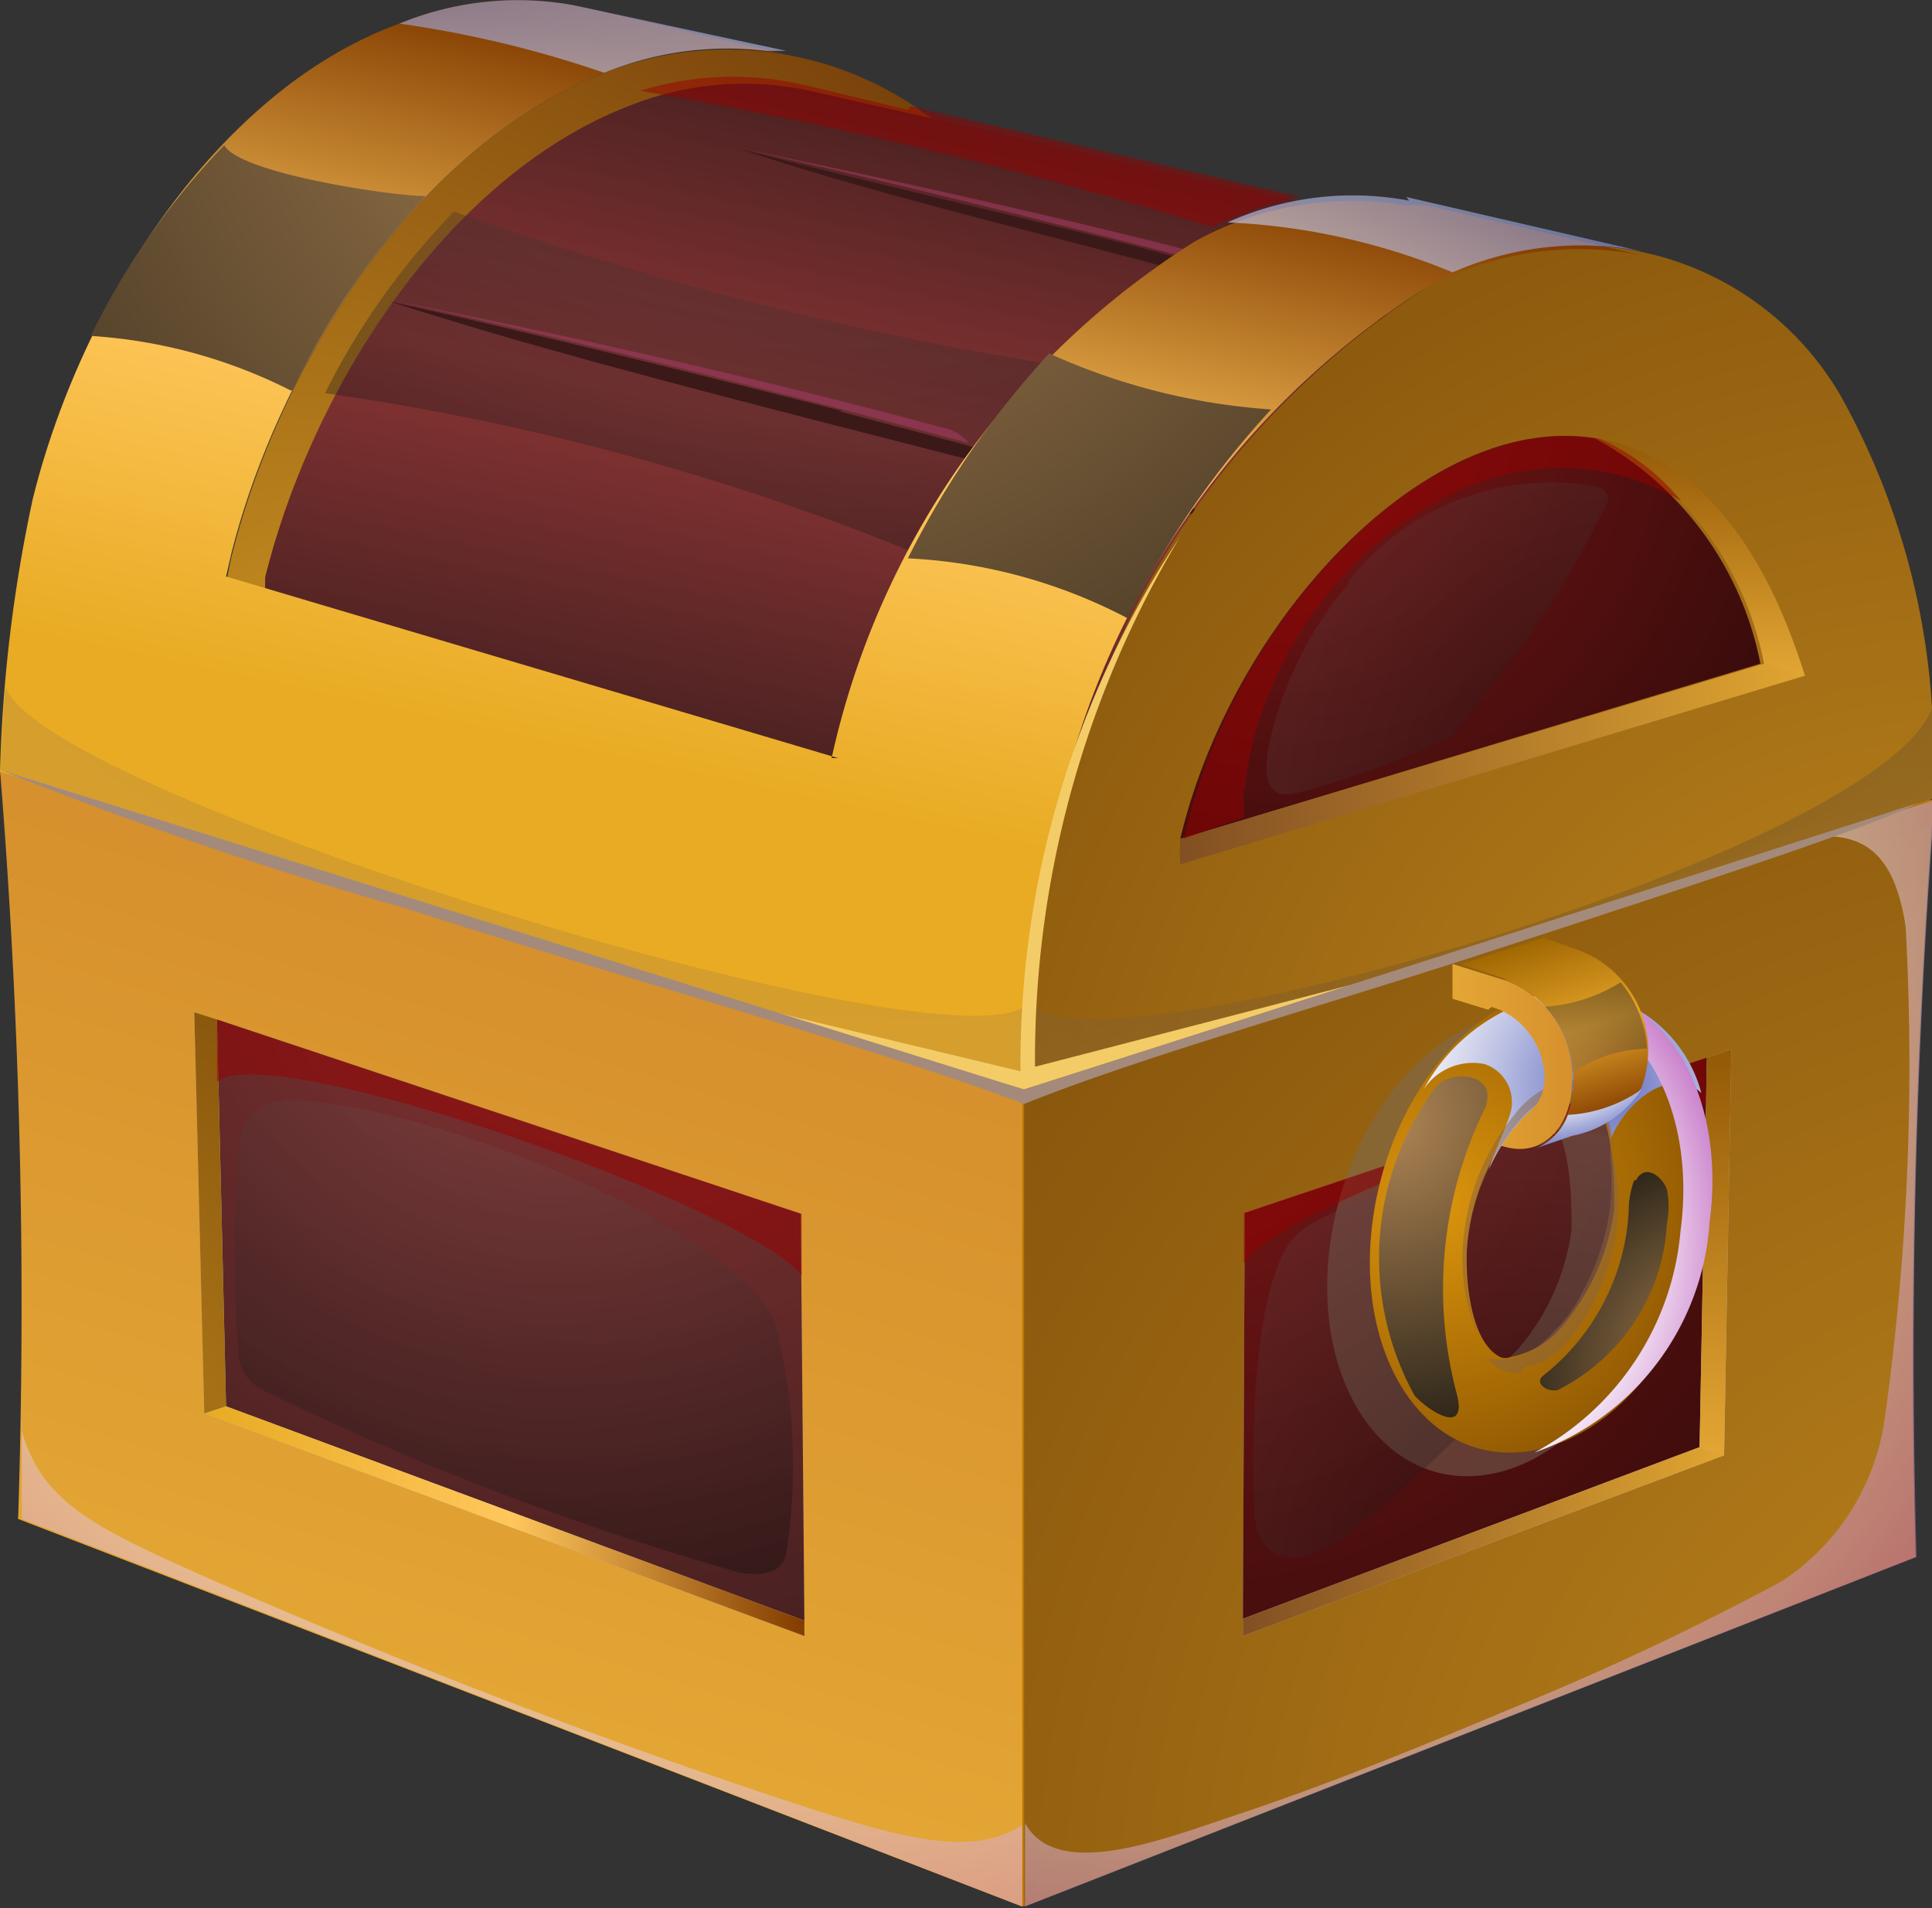 <svg xmlns="http://www.w3.org/2000/svg" xmlns:xlink="http://www.w3.org/1999/xlink" viewBox="0 0 21.28 21.02"><rect x="0" y="0" width="21.28" height="21.02" fill="#333333" stroke="none"/><defs><style>.cls-1{isolation:isolate;}.cls-10,.cls-11,.cls-12,.cls-13,.cls-14,.cls-16,.cls-17,.cls-18,.cls-19,.cls-2,.cls-20,.cls-21,.cls-22,.cls-23,.cls-24,.cls-25,.cls-26,.cls-27,.cls-28,.cls-29,.cls-3,.cls-30,.cls-31,.cls-32,.cls-33,.cls-34,.cls-35,.cls-36,.cls-37,.cls-38,.cls-39,.cls-4,.cls-40,.cls-41,.cls-42,.cls-43,.cls-44,.cls-45,.cls-5,.cls-6,.cls-7,.cls-8,.cls-9{fill-rule:evenodd;}.cls-2{fill:url(#radial-gradient);}.cls-3{fill:#bc7800;}.cls-4{fill:url(#linear-gradient);}.cls-5{fill:url(#radial-gradient-2);}.cls-16,.cls-27,.cls-28,.cls-31,.cls-39,.cls-41,.cls-6{opacity:0.5;}.cls-23,.cls-27,.cls-28,.cls-31,.cls-32,.cls-37,.cls-38,.cls-39,.cls-42,.cls-6{mix-blend-mode:multiply;}.cls-6{fill:url(#radial-gradient-3);}.cls-7{fill:#b3b3b3;}.cls-8{fill:url(#radial-gradient-4);}.cls-9{fill:url(#radial-gradient-5);}.cls-10{fill:url(#radial-gradient-6);}.cls-11{fill:url(#linear-gradient-2);}.cls-12{fill:url(#linear-gradient-3);}.cls-13{fill:url(#linear-gradient-4);}.cls-14{fill:url(#linear-gradient-5);}.cls-15{fill:#3b1919;}.cls-16{fill:#ac3e6e;}.cls-16,.cls-17,.cls-24,.cls-25,.cls-26,.cls-30,.cls-33,.cls-34,.cls-41,.cls-44,.cls-45{mix-blend-mode:screen;}.cls-17{opacity:0.35;fill:url(#radial-gradient-7);}.cls-18{fill:url(#radial-gradient-8);}.cls-19{fill:url(#linear-gradient-6);}.cls-20{fill:url(#radial-gradient-9);}.cls-21{fill:url(#linear-gradient-7);}.cls-22{fill:url(#linear-gradient-8);}.cls-23{opacity:0.65;fill:url(#radial-gradient-10);}.cls-24{fill:url(#radial-gradient-11);}.cls-25{opacity:0.25;fill:url(#radial-gradient-12);}.cls-26,.cls-30,.cls-33,.cls-34{opacity:0.3;}.cls-26{fill:url(#radial-gradient-13);}.cls-27{fill:#900;}.cls-28{fill:#7b6a58;}.cls-29{fill:#f4cc67;}.cls-30{fill:url(#radial-gradient-14);}.cls-31{fill:url(#radial-gradient-15);}.cls-32{fill:#a48a7b;}.cls-33{fill:url(#radial-gradient-16);}.cls-34{fill:url(#radial-gradient-17);}.cls-35{fill:url(#linear-gradient-9);}.cls-36{fill:url(#radial-gradient-18);}.cls-37{fill:url(#radial-gradient-19);}.cls-38{fill:url(#radial-gradient-20);}.cls-39{fill:#896443;}.cls-40{fill:url(#linear-gradient-10);}.cls-41{fill:url(#radial-gradient-21);}.cls-42{fill:url(#radial-gradient-22);}.cls-43{fill:url(#linear-gradient-11);}.cls-44{fill:url(#radial-gradient-23);}.cls-45{fill:url(#radial-gradient-24);}</style><radialGradient id="radial-gradient" cx="3.14" cy="7.07" r="9.6" gradientUnits="userSpaceOnUse"><stop offset="0" stop-color="#c28a1f"/><stop offset="1" stop-color="#753e0a"/></radialGradient><linearGradient id="linear-gradient" x1="4.45" y1="18.57" x2="6.85" y2="10.79" gradientUnits="userSpaceOnUse"><stop offset="0" stop-color="#e3a634"/><stop offset="1" stop-color="#d6902d"/></linearGradient><radialGradient id="radial-gradient-2" cx="23.84" cy="21.29" r="16.28" gradientUnits="userSpaceOnUse"><stop offset="0" stop-color="#c28a1f"/><stop offset="1" stop-color="#87550c"/></radialGradient><radialGradient id="radial-gradient-3" cx="11.47" cy="10.34" r="12.15" gradientUnits="userSpaceOnUse"><stop offset="0.64" stop-color="#fff"/><stop offset="0.79" stop-color="#e6c3e6"/><stop offset="1" stop-color="#bc61be"/></radialGradient><radialGradient id="radial-gradient-4" cx="6.57" cy="9.77" r="8.32" gradientUnits="userSpaceOnUse"><stop offset="0" stop-color="#8a3434"/><stop offset="1" stop-color="#4a2121"/></radialGradient><radialGradient id="radial-gradient-5" cx="12.94" cy="11.64" r="9.01" gradientUnits="userSpaceOnUse"><stop offset="0" stop-color="#781616"/><stop offset="1" stop-color="#330a0a"/></radialGradient><radialGradient id="radial-gradient-6" cx="-0.55" cy="16.65" r="6.51" xlink:href="#radial-gradient-2"/><linearGradient id="linear-gradient-2" x1="2.25" y1="16.76" x2="8.86" y2="16.76" gradientUnits="userSpaceOnUse"><stop offset="0" stop-color="#e8ab23"/><stop offset="0.51" stop-color="#ffc75c"/><stop offset="1" stop-color="#823c00"/></linearGradient><linearGradient id="linear-gradient-3" x1="13.69" y1="16.98" x2="18.99" y2="16.98" gradientUnits="userSpaceOnUse"><stop offset="0" stop-color="#824f23"/><stop offset="1" stop-color="#e0a531"/></linearGradient><linearGradient id="linear-gradient-4" x1="18.89" y1="16.03" x2="18.89" y2="11.56" gradientUnits="userSpaceOnUse"><stop offset="0" stop-color="#e3a634"/><stop offset="1" stop-color="#945906"/></linearGradient><linearGradient id="linear-gradient-5" x1="8.45" y1="8.45" x2="9.99" y2="1.18" gradientUnits="userSpaceOnUse"><stop offset="0" stop-color="#4a2121"/><stop offset="0.51" stop-color="#8a3434"/><stop offset="1" stop-color="#4a2121"/></linearGradient><radialGradient id="radial-gradient-7" cx="9.03" cy="-3.57" r="11.44" gradientUnits="userSpaceOnUse"><stop offset="0" stop-color="#b17575"/><stop offset="1" stop-color="#000505"/></radialGradient><radialGradient id="radial-gradient-8" cx="21.54" cy="13.66" r="13.26" xlink:href="#radial-gradient-2"/><linearGradient id="linear-gradient-6" x1="8.27" y1="8.72" x2="9.89" y2="1.12" xlink:href="#linear-gradient-2"/><radialGradient id="radial-gradient-9" cx="14.2" cy="4.62" r="6.57" xlink:href="#radial-gradient-5"/><linearGradient id="linear-gradient-7" x1="18.74" y1="7.44" x2="18.74" y2="4.83" xlink:href="#linear-gradient-4"/><linearGradient id="linear-gradient-8" x1="12.99" y1="8.41" x2="19.88" y2="8.41" xlink:href="#linear-gradient-3"/><radialGradient id="radial-gradient-10" cx="8.24" cy="14.62" r="16.89" gradientUnits="userSpaceOnUse"><stop offset="0.64" stop-color="#fff"/><stop offset="0.79" stop-color="#c3c7e6"/><stop offset="1" stop-color="#616dbe"/></radialGradient><radialGradient id="radial-gradient-11" cx="8.19" cy="-0.36" r="16.28" gradientUnits="userSpaceOnUse"><stop offset="0" stop-color="#b18654"/><stop offset="1" stop-color="#000505"/></radialGradient><radialGradient id="radial-gradient-12" cx="10.14" cy="-5.03" r="18.55" gradientUnits="userSpaceOnUse"><stop offset="0" stop-color="#000505"/><stop offset="1" stop-color="#b18654"/></radialGradient><radialGradient id="radial-gradient-13" cx="16.62" cy="2.92" r="13.49" xlink:href="#radial-gradient-12"/><radialGradient id="radial-gradient-14" cx="6.03" cy="9.75" r="7.89" xlink:href="#radial-gradient-7"/><radialGradient id="radial-gradient-15" cx="8.81" cy="7.85" r="15.05" xlink:href="#radial-gradient-3"/><radialGradient id="radial-gradient-16" cx="16.78" cy="17.34" r="8.09" gradientUnits="userSpaceOnUse"><stop offset="0" stop-color="#000505"/><stop offset="1" stop-color="#b17575"/></radialGradient><radialGradient id="radial-gradient-17" cx="18.09" cy="8.88" r="8.19" xlink:href="#radial-gradient-16"/><linearGradient id="linear-gradient-9" x1="16.04" y1="11.64" x2="17.33" y2="11.64" xlink:href="#linear-gradient"/><radialGradient id="radial-gradient-18" cx="15.79" cy="13.25" r="3.48" gradientUnits="userSpaceOnUse"><stop offset="0" stop-color="#db950d"/><stop offset="1" stop-color="#875000"/></radialGradient><radialGradient id="radial-gradient-19" cx="17.7" cy="11.96" r="2.22" gradientUnits="userSpaceOnUse"><stop offset="0" stop-color="#616dbe"/><stop offset="0.6" stop-color="#c3c7e6"/><stop offset="1" stop-color="#fff"/></radialGradient><radialGradient id="radial-gradient-20" cx="15.03" cy="13.69" r="4.36" xlink:href="#radial-gradient-3"/><linearGradient id="linear-gradient-10" x1="16.89" y1="10.35" x2="17.54" y2="12.4" gradientUnits="userSpaceOnUse"><stop offset="0" stop-color="#a16702"/><stop offset="0.51" stop-color="#e6a529"/><stop offset="1" stop-color="#823c00"/></linearGradient><radialGradient id="radial-gradient-21" cx="17.18" cy="12.04" r="2.26" xlink:href="#radial-gradient-11"/><radialGradient id="radial-gradient-22" cx="17.02" cy="10.93" r="1.79" xlink:href="#radial-gradient-10"/><linearGradient id="linear-gradient-11" x1="16.04" y1="11.56" x2="17.33" y2="11.56" xlink:href="#linear-gradient"/><radialGradient id="radial-gradient-23" cx="15.26" cy="12.34" r="4.58" xlink:href="#radial-gradient-11"/><radialGradient id="radial-gradient-24" cx="19.07" cy="15.07" r="3.22" xlink:href="#radial-gradient-11"/></defs><title>wallet</title><g class="cls-1"><g id="Layer_2" data-name="Layer 2"><g id="Layer_1-2" data-name="Layer 1"><path class="cls-2" d="M2.18,9.16,12.36,7.3a9,9,0,0,0-1-4.64A3.71,3.71,0,0,0,6.66.8C4.59,1.6,3.08,4,2.55,6.13a17,17,0,0,0-.37,3Z"/><path class="cls-3" d="M0,8.48a41.39,41.39,0,0,1,.2,8.25L11.26,21l9.82-3.85a39.44,39.44,0,0,1,.2-8.34L0,8.48Z"/><path class="cls-4" d="M11.26,21l0-9L0,8.48a73.31,73.31,0,0,1,.2,8.25L11.26,21Z"/><path class="cls-5" d="M11.28,12l0,9,9.82-3.85a80.07,80.07,0,0,1,.2-8.34l-10,3.2Z"/><path class="cls-6" d="M20.09,9.21c.45,0,.78.2.9,1a28,28,0,0,1-.23,5.41,2.56,2.56,0,0,1-1.14,1.8,30.84,30.84,0,0,1-3,1.41c-1,.42-2,.83-3.06,1.18-.8.27-1.93.7-2.27.07V21l9.82-3.85a80.07,80.07,0,0,1,.2-8.34l-1.19.38Z"/><polygon class="cls-7" points="2.14 11.15 8.82 13.37 8.86 18.02 2.25 15.57 2.14 11.15 2.14 11.15"/><polygon class="cls-7" points="13.71 13.36 19.07 11.56 18.99 16.03 13.69 18.02 13.71 13.36 13.71 13.36"/><polygon class="cls-8" points="2.49 15.49 8.86 17.85 8.82 13.37 2.39 11.23 2.49 15.49 2.49 15.49"/><polygon class="cls-9" points="13.71 13.36 13.69 17.83 18.72 15.94 18.8 11.65 13.71 13.36 13.71 13.36"/><polygon class="cls-10" points="2.14 11.15 2.25 15.57 2.49 15.49 2.39 11.23 2.14 11.15 2.14 11.15"/><polygon class="cls-11" points="8.86 17.85 2.49 15.49 2.25 15.57 8.86 18.02 8.86 17.85 8.86 17.85"/><polygon class="cls-12" points="18.72 15.94 13.69 17.83 13.69 18.02 18.99 16.03 18.72 15.94 18.72 15.94"/><polygon class="cls-13" points="18.8 11.65 18.72 15.94 18.99 16.03 19.07 11.56 18.8 11.65 18.8 11.65"/><path class="cls-14" d="M12.64,9.34l3.12-6.79L8.92,1h0a3.41,3.41,0,0,0-2,.17c-2,.78-3.48,3.1-4,5.19,0,.06,0,.12,0,.19L8.53,8.15l4.11,1.19Z"/><path class="cls-15" d="M12.46,2.7c1.44.38,2.9.79,4.3,1.19-1.38-.29-2.9-.68-4.34-1.06s-3-.76-4.27-1.19C9.53,2,11,2.33,12.46,2.7Z"/><path class="cls-16" d="M8.18,1.64C10,2.05,11.87,2.52,13.7,3a.37.37,0,0,0-.25-.15C11.68,2.39,9.92,2,8.18,1.64Z"/><path class="cls-17" d="M11.5,4A37.67,37.67,0,0,1,5,2.33a8,8,0,0,0-1.42,2,27.56,27.56,0,0,1,6.45,1.74A9.79,9.79,0,0,1,11.5,4Z"/><path class="cls-15" d="M9.24,4.53c1.65.43,3.33.9,4.94,1.37-1.58-.34-3.33-.79-5-1.22S5.77,3.8,4.29,3.32c1.58.35,3.31.78,5,1.21Z"/><path class="cls-16" d="M4.33,3.31c2.13.47,4.23,1,6.34,1.57a.48.48,0,0,0-.29-.17c-2-.54-4.06-1-6.05-1.4Z"/><path class="cls-18" d="M11.28,12l10-3.2a8.09,8.09,0,0,0-1-4.43,3.32,3.32,0,0,0-4.59-1.19,9.21,9.21,0,0,0-4,5.79,18.29,18.29,0,0,0-.36,3Z"/><path class="cls-19" d="M9.23,8.35l-6.74-2,.06-.26C3.08,4,4.59,1.6,6.66.8a3.49,3.49,0,0,1,2-.2L6.6.12,6.33.06A3.42,3.42,0,0,0,4.4.26C2.36,1,.88,3.39.36,5.5a16.29,16.29,0,0,0-.36,3L11.28,12a18.29,18.29,0,0,1,.36-3,9.21,9.21,0,0,1,4-5.79,3.56,3.56,0,0,1,2.44-.4l-2.37-.55-.23,0a3.58,3.58,0,0,0-2.32.4,9,9,0,0,0-4,5.69v0Z"/><path class="cls-20" d="M13,9.24l6.39-1.93a3.61,3.61,0,0,0-1.82-2.48c-1.85-.31-4,2-4.57,4.41Z"/><path class="cls-21" d="M17.61,4.83a3.61,3.61,0,0,1,1.82,2.48l.45.13C19.35,5.75,18.52,5,17.61,4.83Z"/><path class="cls-22" d="M19.43,7.31,13,9.24a2.33,2.33,0,0,0,0,.28l6.89-2.08-.45-.13Z"/><path class="cls-23" d="M15.52,2.21a3.35,3.35,0,0,0-2,.24A7.29,7.29,0,0,1,16,3a3.5,3.5,0,0,1,2.09-.23l-2.6-.6ZM6.66.8A3.59,3.59,0,0,1,8.44.56l.22,0L6.33.06A3.42,3.42,0,0,0,4.4.26h0A12.14,12.14,0,0,1,6.65.8Z"/><path class="cls-24" d="M3.22,4.3A8.57,8.57,0,0,1,4.69,2.16c-.37,0-2.05-.25-2.22-.56A8.11,8.11,0,0,0,1,3.7a5.66,5.66,0,0,1,2.2.6Zm8.34-.41A9.67,9.67,0,0,0,10,6.15a5.8,5.8,0,0,1,2.42.66A9.82,9.82,0,0,1,14,4.51a7.06,7.06,0,0,1-2.45-.62Z"/><path class="cls-25" d="M.06,7.56,0,8.48,11.28,12c0-.33,0-.67.07-1C11,12,.42,8.77.06,7.56Z"/><path class="cls-26" d="M11.35,11c0,.34,0,.68-.07,1l10-3.2c0-.33,0-.65,0-1C20.68,9.44,11.62,12,11.35,11Z"/><path class="cls-27" d="M2.4,11.91c.61-.47,5.82,1.37,6.43,2.14v-.68L2.39,11.23v.68Z"/><path class="cls-28" d="M16.85,11.15c1,0,1.7,1.14,1.51,2.56s-1.18,2.55-2.2,2.55-1.7-1.14-1.51-2.55,1.17-2.56,2.2-2.56Zm0,1.06a1,1,0,0,0-.61.38,2.46,2.46,0,0,0-.54,1.26c0,.33,0,1.16.36,1.33a.16.16,0,0,0,.1,0,1,1,0,0,0,.61-.38,2.51,2.51,0,0,0,.54-1.26c0-.33,0-1.16-.36-1.33l-.1,0Z"/><path class="cls-27" d="M13.71,13.91c.45-.7,4.82-2.17,5.08-1.71v-.55l-5.09,1.71v.55Z"/><path class="cls-27" d="M10,1.21,8.88.94h0A3.48,3.48,0,0,0,7.05,1a51.36,51.36,0,0,1,6.3,1.5l.2-.09a3.88,3.88,0,0,1,.78-.24l-4.3-1Z"/><path class="cls-29" d="M7.91,11,11.28,12l3.63-1.16-3.51.91A11.18,11.18,0,0,1,13,5.91a10.48,10.48,0,0,0-1.76,5.89L7.91,11Z"/><path class="cls-30" d="M3.19,12.11a.55.55,0,0,0-.56.53,15,15,0,0,0,0,2.32.5.5,0,0,0,.24.34,31.56,31.56,0,0,0,5.2,2c.19.06.55.08.59-.19a6.33,6.33,0,0,0-.13-2.57c-.65-1.18-4.07-2.43-5.35-2.42Z"/><path class="cls-27" d="M13.71,8.7c.22-2.25,2.68-4.43,4.81-3.18a2.4,2.4,0,0,0-.91-.69c-1.72-.29-3.7,1.64-4.42,3.86a4.94,4.94,0,0,0-.15.55L13.7,9c0-.11,0-.23,0-.34Z"/><path class="cls-31" d="M11.26,20.1c-.55.37-1.36.14-2.49-.23-2.17-.71-4.44-1.59-6.53-2.51-1.21-.54-1.78-.82-2-1.6a.68.68,0,0,1,0-.14l0,1.11L11.26,21V20.1Z"/><path class="cls-32" d="M0,8.48,11.28,12l9.83-3.15c-.39.22-2.42.89-4.7,1.63-1.77.58-3.84,1.16-5.13,1.68C9.67,11.55,6.74,10.74,4.45,10A44.13,44.13,0,0,1,0,8.48Z"/><path class="cls-33" d="M14.36,13.54c-.53.31-.58,2.1-.55,3,0,.6.33.7.7.56.7-.28,4.09-3.6,3.59-4.36s-3.08.4-3.74.79Z"/><path class="cls-34" d="M14.86,6.42A4.1,4.1,0,0,0,14,8.11c-.06.23-.14.72.26.63A8.89,8.89,0,0,0,16,8.1a12.67,12.67,0,0,0,1.72-2.59.18.18,0,0,0-.13-.15,2.83,2.83,0,0,0-2.75,1.06Z"/><path class="cls-35" d="M16.43,11.09c.77.23.81,1.46-.05,1.16l-.31-.11v.31l.2.08c.3.11.44.16.63.1.63-.22.58-1.54-.36-1.84L16,10.62V11l.39.12Z"/><path class="cls-36" d="M17.32,10.92c1,0,1.7,1.15,1.51,2.56S17.65,16,16.63,16s-1.7-1.15-1.51-2.56,1.17-2.56,2.2-2.56Zm0,1.06a1,1,0,0,0-.61.38,2.46,2.46,0,0,0-.54,1.26c-.05.34,0,1.16.36,1.33a.16.16,0,0,0,.1,0,1,1,0,0,0,.61-.38,2.51,2.51,0,0,0,.54-1.25c0-.34,0-1.16-.37-1.34l-.09,0Z"/><path class="cls-37" d="M17.74,12.55c.15-.39.66-.83,1-.51a1.51,1.51,0,0,0-1.38-1.12A2.07,2.07,0,0,0,15.68,12a.65.65,0,0,1,.67-.28.44.44,0,0,1,.3.47c0,.1-.19.49-.25.69a1.93,1.93,0,0,1,.31-.49,1,1,0,0,1,.61-.38l.09,0a.72.72,0,0,1,.33.55Z"/><path class="cls-38" d="M17,11c1,0,1.7,1.15,1.51,2.56A3.07,3.07,0,0,1,16.9,16a2.89,2.89,0,0,0,1.93-2.53c.19-1.41-.49-2.56-1.51-2.56a1.39,1.39,0,0,0-.57.12L17,11Z"/><path class="cls-39" d="M17.77,12.72c0-.35-.13-.72-.37-.83l-.1,0a1,1,0,0,0-.62.39,2.5,2.5,0,0,0-.55,1.28,2.07,2.07,0,0,0,.18,1.2,2.14,2.14,0,0,1-.14-1.12,2.46,2.46,0,0,1,.54-1.26,1,1,0,0,1,.61-.38l.09,0c.22.1.32.41.36.72Z"/><path class="cls-40" d="M16.55,10.79c.94.3,1,1.62.36,1.84l.41-.14a1.17,1.17,0,0,0,.76-.51,1.18,1.18,0,0,0-.68-1.51L17,10.33l-.91.29.51.17Z"/><path class="cls-41" d="M17,11.09a1.24,1.24,0,0,1,.3.74,1.52,1.52,0,0,1,.84-.28,1.24,1.24,0,0,0-.29-.73,1.81,1.81,0,0,1-.85.27Z"/><path class="cls-42" d="M18.08,12a1.55,1.55,0,0,1-.81.28.63.63,0,0,1-.36.37l.41-.14a1.17,1.17,0,0,0,.76-.51Z"/><path class="cls-43" d="M16.43,11.09c.56.17.73.87.45,1.12h0l.24.28a1.12,1.12,0,0,0-.57-1.7L16,10.62V11l.39.12Z"/><path class="cls-44" d="M15.84,11.94a3.14,3.14,0,0,0-.26,3.43c.13.15.58.46.47,0a4.51,4.51,0,0,1,.31-3.17c.14-.39-.37-.41-.52-.25Z"/><path class="cls-39" d="M16.8,15.05c.36,0,.75-.55.93-1.16a2.12,2.12,0,0,0,0-1.27.34.34,0,0,1,0,.1,2.62,2.62,0,0,1,0,.62,2.73,2.73,0,0,1-.31.91,1.56,1.56,0,0,1-.23.34c-.06.06-.12.13-.2.2a.72.72,0,0,1-.41.18.16.16,0,0,1-.1,0l-.09,0a.39.39,0,0,0,.36.15Z"/><path class="cls-45" d="M18,13a.92.92,0,0,0-.06.33A2.47,2.47,0,0,1,17,15.15c-.11.09.05.19.16.16a2.18,2.18,0,0,0,1.2-1.83,1,1,0,0,0,0-.38c-.05-.14-.24-.29-.34-.1Z"/></g></g></g></svg>